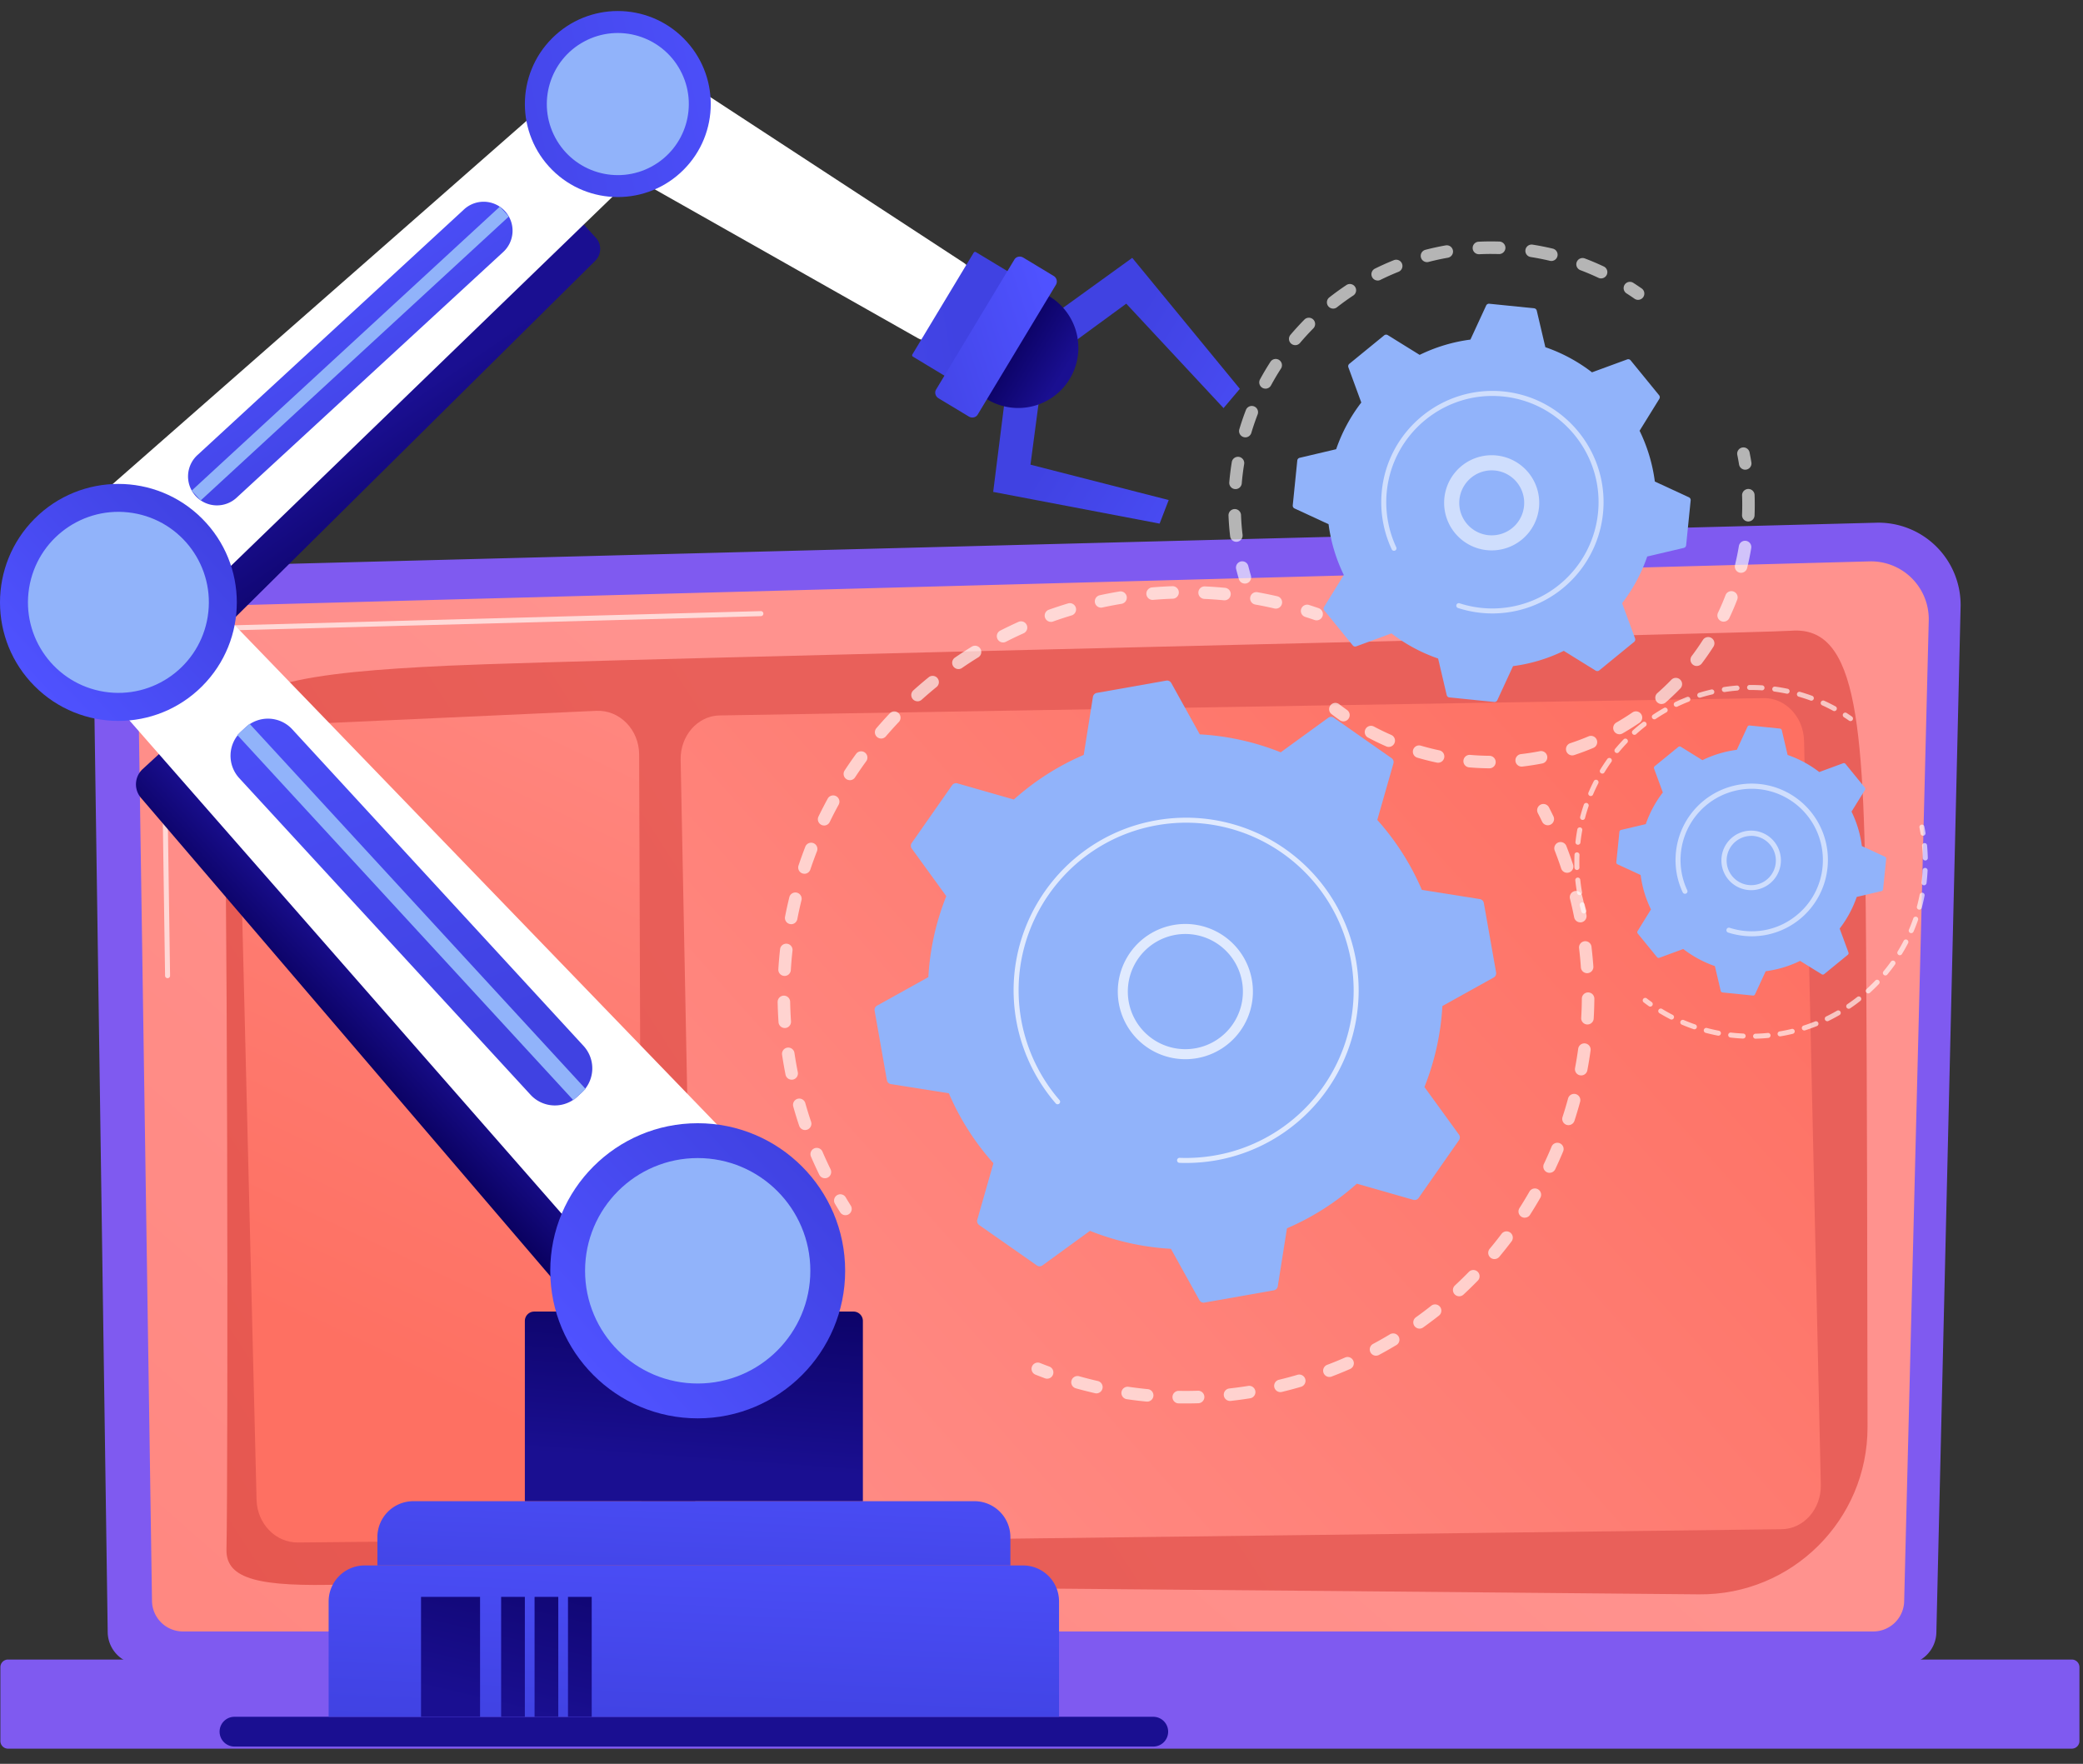 <svg width="548" height="464" fill="none" xmlns="http://www.w3.org/2000/svg"><rect width="100%" height="100%" fill="#333333" stroke="none"/><g clip-path="url(#clip0_582_6936)"><path d="M509.427 429.284a8.611 8.611 0 01-2.525 6.062 8.597 8.597 0 01-6.062 2.516H36.914a8.598 8.598 0 01-8.578-8.578l-3.86-266.801c0-4.717 5.552-13.928 15.732-13.236l453.406-11.74a21.608 21.608 0 0115.831 6.306 21.659 21.659 0 016.352 15.822l-6.37 269.649z" fill="#7F5AF0"/><path d="M500.957 421.056a8.14 8.14 0 01-8.117 8.123H48.103a8.14 8.14 0 01-5.733-2.387 8.151 8.151 0 01-2.384-5.736l-3.642-242.205c.43-14.575 13.197-19.814 20.937-19.505l434.55-11.666a15.19 15.19 0 0114.5 9.538 15.22 15.22 0 011.087 6.021l-6.461 257.817z" fill="url(#paint0_linear_582_6936)"/><path d="M44.086 257.326a.656.656 0 01-.658-.651l-1.104-75.236c.021-5.025 1.561-9.039 4.598-11.943 5.511-5.285 14.136-5.015 14.495-5.004l138.763-3.726h.018a.662.662 0 01.633.651.658.658 0 01-.616.667l-138.8 3.731c-.39-.014-8.47-.264-13.582 4.636-2.761 2.649-4.17 6.344-4.192 10.986l1.103 75.217a.654.654 0 01-.397.616.66.66 0 01-.251.054l-.01.002z" fill="#fff" opacity=".66"/><path d="M59.58 407.619c.465-20.017.291-197.288-.856-212.596-1.148-15.308 22.68-18.183 59.26-19.906 36.58-1.723 345.231-8.543 353.179-9.189 17.863-1.449 19.368 25.245 19.774 83.277.24 34.413.337 88.232.378 126.211.026 24.459-19.907 44.23-44.337 44.001-100.765-.941-339.519-3.099-356.69-2.588-21.808.649-30.893-1.271-30.708-9.21z" fill="url(#paint1_linear_582_6936)"/><path d="M545.06 436.567H2.108a2.003 2.003 0 00-2.003 2.004v19.435c0 1.107.897 2.004 2.003 2.004H545.06a2.004 2.004 0 002.003-2.004v-19.435a2.004 2.004 0 00-2.003-2.004z" fill="#7F5AF0"/><path d="M62.775 202.554l4.721 191.987c.154 6.287 5.01 11.293 10.9 11.236l79.784-.758c5.914-.056 10.664-5.193 10.643-11.507l-.676-195.03c-.021-6.541-5.142-11.762-11.263-11.484l-83.831 3.8c-5.861.264-10.432 5.485-10.278 11.756z" fill="url(#paint2_linear_582_6936)"/><path d="M179.067 199.896l3.825 194.461c.123 6.322 4.866 11.371 10.613 11.301l275.235-3.377c5.809-.072 10.428-5.34 10.284-11.719l-4.405-195.647c-.143-6.326-4.903-11.361-10.654-11.265l-274.654 4.557c-5.781.095-10.369 5.341-10.244 11.689z" fill="url(#paint3_linear_582_6936)"/><path d="M303.407 451.627H61.684a3.913 3.913 0 00-3.913 3.916 3.916 3.916 0 003.913 3.916h241.723a3.913 3.913 0 003.913-3.916 3.913 3.913 0 00-3.913-3.916z" fill="url(#paint4_linear_582_6936)"/><path d="M269.169 411.818H95.922a9.465 9.465 0 00-3.62.717 9.464 9.464 0 00-5.843 8.741v30.351h192.158v-30.351a9.462 9.462 0 00-9.448-9.458z" fill="url(#paint5_linear_582_6936)"/><path d="M256.353 394.91H108.741a9.454 9.454 0 00-6.688 2.772 9.466 9.466 0 00-2.77 6.693v7.447h166.533v-7.447a9.466 9.466 0 00-5.842-8.746 9.454 9.454 0 00-3.621-.719z" fill="url(#paint6_linear_582_6936)"/><path d="M140.551 345.027h83.988a2.474 2.474 0 012.471 2.472v47.411h-88.93v-47.411a2.47 2.47 0 012.471-2.472z" fill="url(#paint7_linear_582_6936)"/><path d="M126.296 420.085h-15.527v31.542h15.527v-31.542z" fill="url(#paint8_linear_582_6936)"/><path d="M138.08 420.085h-6.239v31.542h6.239v-31.542z" fill="url(#paint9_linear_582_6936)"/><path d="M146.874 420.085h-6.239v31.542h6.239v-31.542z" fill="url(#paint10_linear_582_6936)"/><path d="M155.668 420.085h-6.239v31.542h6.239v-31.542z" fill="url(#paint11_linear_582_6936)"/><path d="M37.526 202.323a5.454 5.454 0 00-.425 7.582l121.692 142.207a5.432 5.432 0 001.716 1.323 5.431 5.431 0 004.238.239 5.46 5.46 0 001.853-1.122l10.344-9.541L42.937 197.347l-5.41 4.976z" fill="url(#paint12_linear_582_6936)"/><path d="M54.19 156.635a10.99 10.99 0 00-15.38-.476l-10.915 10.056a11.005 11.005 0 00-.79 15.378l145.203 165.699 30.446-28.044a5.97 5.97 0 001.923-4.223 5.976 5.976 0 00-1.675-4.328L54.19 156.635z" fill="#fff"/><path d="M64.6 191.355l-1.142 1.053a8.705 8.705 0 00-.507 12.304l76.624 83.281a8.698 8.698 0 0012.296.508l1.141-1.053a8.71 8.71 0 00.508-12.304l-76.625-83.281a8.693 8.693 0 00-9.397-2.278 8.7 8.7 0 00-2.898 1.77z" fill="url(#paint13_linear_582_6936)"/><path d="M65.648 190.385l-3.217 2.964 88.415 96.086 3.218-2.965-88.416-96.085z" fill="#91B3FA"/><path d="M183.554 373.118c21.424 0 38.791-17.38 38.791-38.82 0-21.439-17.367-38.819-38.791-38.819-21.424 0-38.791 17.38-38.791 38.819 0 21.44 17.367 38.82 38.791 38.82z" fill="url(#paint14_linear_582_6936)"/><path d="M183.554 363.952c16.365 0 29.632-13.276 29.632-29.654 0-16.377-13.267-29.653-29.632-29.653-16.366 0-29.632 13.276-29.632 29.653 0 16.378 13.266 29.654 29.632 29.654z" fill="#91B3FA"/><path d="M35.86 165.885l7.662 8.328a4.366 4.366 0 003.102 1.411 4.377 4.377 0 003.173-1.245l106.785-105.76a4.38 4.38 0 00.16-6.095l-3.993-4.341-116.89 107.702z" fill="url(#paint15_linear_582_6936)"/><path d="M158.768 25.492l8.07 8.771a8.84 8.84 0 01-.391 12.36L39.295 169.618l-22.51-24.46a4.802 4.802 0 01.366-6.859L146.427 24.855a8.826 8.826 0 0112.341.637z" fill="#fff"/><path d="M121.94 55.218L52.07 119.6a7.61 7.61 0 00-2.587 5.321 7.625 7.625 0 002 5.569 7.61 7.61 0 0010.894.315l69.87-64.385a7.615 7.615 0 002.587-5.322 7.61 7.61 0 00-2.001-5.57 7.615 7.615 0 00-5.382-2.454 7.609 7.609 0 00-5.513 2.143h.002z" fill="url(#paint16_linear_582_6936)"/><path d="M50.423 129.069l2.378 2.585L133.87 56.95l-2.379-2.585-81.067 74.704z" fill="#91B3FA"/><path d="M53.177 180.517c12.166-12.174 12.166-31.911 0-44.085-12.165-12.174-31.888-12.174-44.053 0-12.165 12.174-12.165 31.911 0 44.085s31.888 12.174 44.053 0z" fill="url(#paint17_linear_582_6936)"/><path d="M54.65 162.204c2.068-12.987-6.777-25.192-19.755-27.26-12.978-2.069-25.174 6.782-27.241 19.769-2.067 12.988 6.777 25.193 19.755 27.261 12.978 2.069 25.174-6.782 27.242-19.77z" fill="#91B3FA"/><path d="M254.337 77.72l-4.86 7.995c-1.952 3.225-5.506 4.674-7.978 3.26L150.278 37.38l13.545-22.298c1.1-1.806 3.107-2.578 4.443-1.703l85.288 55.752c2.399 1.547 2.742 5.364.783 8.588z" fill="#fff"/><path d="M179.827 44.672c9.549-9.557 9.549-25.05 0-34.606-9.55-9.557-25.032-9.557-34.581 0-9.55 9.556-9.55 25.05 0 34.606 9.549 9.556 25.031 9.556 34.581 0z" fill="url(#paint18_linear_582_6936)"/><path d="M171.403 43.826c9.079-4.9 12.47-16.238 7.573-25.323-4.897-9.086-16.226-12.478-25.305-7.578-9.079 4.9-12.47 16.238-7.573 25.323 4.897 9.086 16.226 12.479 25.305 7.578z" fill="#91B3FA"/><path d="M265.621 71.677l-8.876-5.356a.427.427 0 00-.585.145l-16.133 26.772a.43.43 0 00.145.586l8.876 5.356a.426.426 0 00.585-.145l16.131-26.773a.428.428 0 00-.143-.585z" fill="url(#paint19_linear_582_6936)"/><path d="M277.444 82.592l20.43-14.76 28.309 34.455-4.291 5.072-25.595-27.476-15.81 11.582-3.043-8.873z" fill="url(#paint20_linear_582_6936)"/><path d="M264.437 104.385l-3.148 25.018 43.785 8.34 2.389-6.199-36.363-9.304 2.574-19.437-9.237 1.582z" fill="url(#paint21_linear_582_6936)"/><path d="M257.84 103.734a15.815 15.815 0 0023.491-3.904 15.843 15.843 0 00-6.98-22.783l-16.511 26.687z" fill="url(#paint22_linear_582_6936)"/><path d="M248.851 98.18l-2.584 4.296c-.467.782-.174 1.805.653 2.305l7.946 4.785c.827.5 1.875.277 2.342-.496l20.607-34.194a1.696 1.696 0 00-.656-2.305l-7.945-4.8c-.827-.499-1.875-.278-2.342.497l-2.367 3.93-15.654 25.982z" fill="url(#paint23_linear_582_6936)"/><path d="M222.427 319.674a1.645 1.645 0 01-1.395-.77 101.52 101.52 0 01-1.396-2.283 1.647 1.647 0 012.83-1.683c.442.743.893 1.48 1.353 2.21a1.652 1.652 0 01-.556 2.296 1.65 1.65 0 01-.836.23zm-5.402-9.723a1.64 1.64 0 01-1.48-.922 105.952 105.952 0 01-2.215-4.824 1.648 1.648 0 013.027-1.298c.67 1.562 1.392 3.124 2.147 4.673a1.656 1.656 0 01-.244 1.814 1.649 1.649 0 01-1.235.557zm-5.213-12.677c-.345 0-.681-.108-.961-.31a1.643 1.643 0 01-.6-.811 99.375 99.375 0 01-1.562-5.078 1.649 1.649 0 012.385-1.875c.38.209.662.56.785.976a99.305 99.305 0 001.522 4.914 1.654 1.654 0 01-.81 1.993c-.233.12-.49.182-.751.183l-.008.008zm-3.538-13.248a1.64 1.64 0 01-1.612-1.324 106.923 106.923 0 01-.912-5.228 1.654 1.654 0 01.304-1.224 1.644 1.644 0 012.951.735c.254 1.692.551 3.397.885 5.078a1.65 1.65 0 01-.911 1.812 1.641 1.641 0 01-.705.157v-.006zm-1.817-13.589a1.648 1.648 0 01-1.642-1.535 111.582 111.582 0 01-.232-5.303 1.645 1.645 0 011.614-1.678h.033a1.648 1.648 0 011.645 1.616c.034 1.708.11 3.439.225 5.14a1.658 1.658 0 01-.91 1.59 1.65 1.65 0 01-.62.168l-.113.002zm-.047-13.709h-.102a1.645 1.645 0 01-1.542-1.746c.108-1.758.264-3.545.459-5.297a1.647 1.647 0 013.273.366c-.195 1.699-.34 3.425-.447 5.134a1.642 1.642 0 01-.516 1.104 1.64 1.64 0 01-1.133.447l.008-.008zm1.739-13.609a1.65 1.65 0 01-1.616-1.32 1.637 1.637 0 01-.002-.643c.337-1.736.722-3.482 1.143-5.191a1.644 1.644 0 012.968-.423c.228.357.31.788.229 1.204-.41 1.654-.78 3.348-1.108 5.029a1.654 1.654 0 01-1.622 1.352l.008-.008zm3.487-13.265c-.177 0-.354-.029-.523-.084a1.641 1.641 0 01-1.12-1.448 1.644 1.644 0 01.082-.638 112.756 112.756 0 011.805-4.994 1.649 1.649 0 013.016-.041c.177.39.196.834.052 1.238-.62 1.59-1.208 3.219-1.756 4.842a1.65 1.65 0 01-1.563 1.133l.007-.008zm5.174-12.695a1.648 1.648 0 01-1.481-2.367 122.67 122.67 0 012.434-4.719 1.644 1.644 0 012.219-.624 1.651 1.651 0 01.669 2.208 104.297 104.297 0 00-2.36 4.572 1.643 1.643 0 01-1.489.936l.008-.006zm6.763-11.924a1.637 1.637 0 01-.84-.237 1.647 1.647 0 01-.526-2.315 110.045 110.045 0 013.017-4.363 1.643 1.643 0 012.3-.361 1.646 1.646 0 01.36 2.302 106.172 106.172 0 00-2.928 4.23 1.642 1.642 0 01-1.391.75l.008-.006zm8.238-10.954a1.648 1.648 0 01-1.247-2.721 110.275 110.275 0 013.55-3.937 1.642 1.642 0 012.289-.022 1.645 1.645 0 01.099 2.289 107.139 107.139 0 00-3.44 3.816 1.642 1.642 0 01-1.259.58l.008-.005zm9.576-9.797a1.641 1.641 0 01-1.539-1.057 1.653 1.653 0 01.439-1.816 98.687 98.687 0 014.028-3.445 1.645 1.645 0 012.486 2.061 1.63 1.63 0 01-.409.495 102.321 102.321 0 00-3.904 3.34 1.646 1.646 0 01-1.108.428l.007-.006zm10.76-8.476a1.652 1.652 0 01-1.573-1.159 1.646 1.646 0 01.638-1.847 107.367 107.367 0 014.438-2.889 1.646 1.646 0 111.727 2.805 98.499 98.499 0 00-4.293 2.801 1.636 1.636 0 01-.945.294l.008-.005zm11.763-7a1.645 1.645 0 01-1.619-1.264 1.65 1.65 0 01.869-1.861 109.003 109.003 0 014.784-2.291 1.65 1.65 0 011.259-.036 1.65 1.65 0 01.916.865 1.649 1.649 0 01-.829 2.177 97.94 97.94 0 00-4.635 2.222 1.65 1.65 0 01-.753.194l.008-.006zm12.58-5.416a1.647 1.647 0 01-.55-3.201 110.132 110.132 0 015.037-1.651 1.644 1.644 0 011.749.536c.136.167.239.36.301.567.062.207.083.424.062.64a1.656 1.656 0 01-.597 1.11c-.167.137-.36.239-.567.302a103.77 103.77 0 00-4.879 1.601 1.64 1.64 0 01-.564.102l.008-.006zm59.159-3.484a1.78 1.78 0 01-.371-.041 95.805 95.805 0 00-5.037-1.03 1.648 1.648 0 01.585-3.244c1.733.311 3.482.666 5.199 1.061a1.645 1.645 0 011.264 1.791 1.648 1.648 0 01-1.632 1.463h-.008zm-45.985-.26a1.647 1.647 0 01-1.329-2.611c.237-.329.586-.559.981-.647l.644-.139a109.52 109.52 0 014.565-.857 1.647 1.647 0 01.539 3.25c-1.477.246-2.967.525-4.428.832l-.623.133a1.654 1.654 0 01-.357.045l.008-.006zm32.462-1.934a1.423 1.423 0 01-.16 0c-1.694-.162-3.42-.285-5.127-.363a1.647 1.647 0 01.15-3.291c1.756.08 3.542.207 5.291.375a1.649 1.649 0 01.992 2.838c-.31.292-.72.453-1.146.449v-.008zm-18.912-.101a1.647 1.647 0 01-1.222-2.73 1.638 1.638 0 011.084-.559c1.756-.149 3.538-.256 5.294-.317a1.654 1.654 0 011.607.949 1.655 1.655 0 01.045 1.286 1.654 1.654 0 01-.893.927 1.654 1.654 0 01-.643.131c-1.702.059-3.429.162-5.131.307l-.141.006zm43.169 5.38c-.183 0-.364-.03-.537-.089a94.474 94.474 0 00-2.461-.815 1.647 1.647 0 01.996-3.142c.851.269 1.696.55 2.537.842a1.645 1.645 0 011.082 1.829 1.648 1.648 0 01-1.619 1.375h.002zm60.814 53.907a1.648 1.648 0 01-1.483-.929 86.528 86.528 0 00-1.16-2.321 1.648 1.648 0 012.928-1.509c.408.793.807 1.591 1.196 2.394a1.644 1.644 0 01-.087 1.592 1.642 1.642 0 01-1.394.773zm-95.3 152.098c-.606 0-1.212-.005-1.817-.016a1.646 1.646 0 01-1.62-1.674 1.631 1.631 0 011.675-1.621c1.68.03 3.38.018 5.06-.037a1.648 1.648 0 01.106 3.293c-1.128.037-2.274.055-3.404.055zm-10.125-.49a1.423 1.423 0 01-.16 0 104 104 0 01-5.184-.631 1.657 1.657 0 01-1.081-.647 1.651 1.651 0 01-.093-1.828 1.637 1.637 0 011.011-.752 1.65 1.65 0 01.641-.033c1.659.244 3.348.449 5.022.611a1.646 1.646 0 01-.156 3.287v-.007zm21.814-.164a1.652 1.652 0 01-1.631-1.558 1.652 1.652 0 011.449-1.728c1.667-.185 3.355-.416 5.016-.681a1.647 1.647 0 011.561 2.581 1.65 1.65 0 01-1.04.673c-1.714.275-3.453.511-5.172.703-.072.01-.133.01-.183.01zm-35.13-1.996a1.76 1.76 0 01-.369-.041c-1.688-.391-3.39-.821-5.059-1.29a1.646 1.646 0 01.89-3.171c1.616.453 3.267.873 4.903 1.248a1.65 1.65 0 01-.365 3.254zm48.401-.332c-.403 0-.792-.148-1.093-.416a1.644 1.644 0 01-.261-2.172c.229-.331.572-.567.964-.662a99.4 99.4 0 004.879-1.305 1.647 1.647 0 01.925 3.162c-1.663.486-3.357.939-5.043 1.346a1.721 1.721 0 01-.371.047zm12.881-3.987a1.646 1.646 0 01-1.432-2.455c.188-.335.487-.594.846-.732a94.674 94.674 0 004.684-1.914 1.65 1.65 0 011.824.304 1.656 1.656 0 01.393 1.808 1.657 1.657 0 01-.895.907 98.32 98.32 0 01-4.833 1.975 1.654 1.654 0 01-.587.107zm12.268-5.593a1.643 1.643 0 01-1.596-1.246 1.645 1.645 0 01.815-1.854c1.48-.793 2.959-1.633 4.399-2.498a1.655 1.655 0 011.267-.222 1.632 1.632 0 011.041.756 1.656 1.656 0 01-.113 1.863c-.136.175-.305.32-.499.427a109.795 109.795 0 01-4.539 2.578 1.63 1.63 0 01-.777.19l.002.006zm11.45-7.119a1.654 1.654 0 01-1.567-1.145 1.65 1.65 0 01.609-1.843 96.435 96.435 0 004.036-3.038 1.644 1.644 0 012.304.279 1.646 1.646 0 01-.26 2.307 106.156 106.156 0 01-4.167 3.125 1.638 1.638 0 01-.956.315h.001zm10.436-8.512a1.646 1.646 0 01-1.12-2.853 105.805 105.805 0 003.622-3.531 1.649 1.649 0 012.731.481 1.645 1.645 0 01-.005 1.284 1.663 1.663 0 01-.372.539 108.698 108.698 0 01-3.736 3.641c-.304.283-.704.44-1.12.439zm9.276-9.785a1.641 1.641 0 01-1.489-.95 1.653 1.653 0 01.227-1.753 103.141 103.141 0 003.146-3.963 1.644 1.644 0 012.285-.292 1.647 1.647 0 01.342 2.281 122.748 122.748 0 01-3.246 4.088 1.659 1.659 0 01-1.265.58v.009zm7.965-10.882a1.644 1.644 0 01-1.445-.858 1.654 1.654 0 01.059-1.681 102.064 102.064 0 002.621-4.33 1.65 1.65 0 011.638-.816 1.652 1.652 0 011.379 1.202 1.651 1.651 0 01-.159 1.251 110.21 110.21 0 01-2.703 4.468 1.645 1.645 0 01-1.39.754v.01zm6.526-11.807a1.645 1.645 0 01-1.487-2.343 105.084 105.084 0 002.055-4.631 1.649 1.649 0 013.041 1.264 108.234 108.234 0 01-2.12 4.775 1.64 1.64 0 01-1.489.926v.009zm4.983-12.54a1.661 1.661 0 01-1.07-.396 1.653 1.653 0 01-.495-1.762 104.812 104.812 0 001.45-4.856 1.643 1.643 0 012.017-1.161 1.648 1.648 0 011.16 2.019 103.582 103.582 0 01-1.495 5.011 1.643 1.643 0 01-1.567 1.135v.01zm3.345-13.086a1.64 1.64 0 01-1.62-1.953c.314-1.656.586-3.34.818-5.004a1.647 1.647 0 113.261.452 105.887 105.887 0 01-.843 5.163 1.647 1.647 0 01-1.616 1.34v.002zm1.645-13.402h-.097a1.644 1.644 0 01-1.548-1.74c.098-1.676.154-3.377.168-5.058a1.647 1.647 0 011.647-1.633h.014a1.64 1.64 0 011.16.492 1.66 1.66 0 01.471 1.17c-.013 1.734-.072 3.49-.173 5.218a1.642 1.642 0 01-1.642 1.549v.002zm-.089-13.492a1.64 1.64 0 01-1.64-1.531 105.823 105.823 0 00-.478-5.041 1.635 1.635 0 01.341-1.214 1.649 1.649 0 011.739-.567 1.65 1.65 0 011.189 1.391c.195 1.718.371 3.468.494 5.199.029.435-.115.865-.401 1.195a1.656 1.656 0 01-1.127.563 1.523 1.523 0 01-.117.003v.002zm-1.8-13.372a1.648 1.648 0 01-1.612-1.326 100.754 100.754 0 00-1.108-4.934 1.644 1.644 0 011.209-1.953 1.645 1.645 0 011.985 1.154 110.108 110.108 0 011.144 5.098 1.644 1.644 0 01-1.618 1.969v-.008zm-3.46-13.041a1.645 1.645 0 01-1.562-1.125 103.892 103.892 0 00-1.721-4.762 1.647 1.647 0 013.068-1.195 107.136 107.136 0 011.776 4.91 1.65 1.65 0 01-1.561 2.17v.002zM275.487 362.684c-.195 0-.387-.034-.57-.101-.838-.311-1.67-.63-2.496-.957a1.645 1.645 0 01-.923-2.139 1.649 1.649 0 012.137-.924c.803.319 1.61.629 2.422.928.361.135.664.392.856.727a1.653 1.653 0 01-.372 2.08 1.64 1.64 0 01-1.054.386z" opacity=".64" fill="#fff"/><path d="M272.78 332.894a1.264 1.264 0 001.475-.014l12.503-9.087a67.274 67.274 0 0021.29 4.724l7.497 13.51a1.268 1.268 0 001.331.634l18.252-3.226a1.27 1.27 0 001.032-1.051l2.418-15.263a67.311 67.311 0 0018.385-11.738l14.858 4.25a1.268 1.268 0 001.389-.492l10.625-15.199a1.269 1.269 0 00-.011-1.475l-9.081-12.511a67.42 67.42 0 004.721-21.306l13.499-7.502a1.268 1.268 0 00.635-1.332l-3.225-18.265a1.264 1.264 0 00-1.052-1.035l-15.252-2.418a67.305 67.305 0 00-11.729-18.4l4.248-14.867a1.264 1.264 0 00-.493-1.39l-15.186-10.635a1.264 1.264 0 00-1.474.014l-12.502 9.087a67.273 67.273 0 00-21.291-4.724l-7.498-13.502a1.271 1.271 0 00-1.329-.634l-18.254 3.226a1.268 1.268 0 00-1.032 1.053l-2.419 15.261a67.274 67.274 0 00-18.384 11.74l-14.856-4.252a1.272 1.272 0 00-1.39.492l-10.621 15.191a1.27 1.27 0 00.014 1.475l9.079 12.511a67.39 67.39 0 00-4.719 21.306l-13.502 7.502a1.268 1.268 0 00-.632 1.332l3.224 18.265a1.266 1.266 0 001.05 1.035l15.252 2.42a67.384 67.384 0 0011.73 18.398l-4.247 14.867a1.271 1.271 0 00.492 1.391l15.18 10.634z" fill="#91B3FA"/><path opacity=".72" d="M311.876 278.638a17.768 17.768 0 01-11.898-4.546 17.796 17.796 0 01-2.536-23.662 17.767 17.767 0 0131.291 4.874 17.803 17.803 0 01-.627 12.73 17.784 17.784 0 01-16.23 10.604zm-.049-32.939a15.149 15.149 0 00-11.763 5.639 15.17 15.17 0 00-3.017 12.698 15.156 15.156 0 007.966 10.335 15.14 15.14 0 0013.04.302l.538 1.201-.538-1.201a15.155 15.155 0 00-6.226-28.974z" fill="#fff"/><path opacity=".72" d="M311.983 305.932h-.373c-.437 0-.874-.014-1.311-.029a.658.658 0 11.047-1.317 44.278 44.278 0 009.367-.65 43.918 43.918 0 003.002-.637h.035a44.1 44.1 0 0024.002-15.61 44.162 44.162 0 009.372-27.068 44.734 44.734 0 00-.683-7.774 44.122 44.122 0 00-6.237-16.034 44.078 44.078 0 00-27.633-19.349 44.036 44.036 0 00-17.19-.37c-21.345 3.774-36.404 22.422-36.404 43.404a44.206 44.206 0 0010.761 28.905.648.648 0 01.162.432.66.66 0 01-.82.639.663.663 0 01-.335-.208 45.548 45.548 0 01-11.086-29.768c0-21.607 15.51-40.82 37.494-44.7a45.368 45.368 0 0146.161 20.309 45.438 45.438 0 016.423 16.514c.469 2.643.704 5.323.704 8.007a45.46 45.46 0 01-10.657 29.121 45.4 45.4 0 01-26.842 15.497c-2.628.46-5.291.69-7.959.686z" fill="#fff"/><path d="M416.68 240.307a.658.658 0 01-.631-.475 44.553 44.553 0 01-.441-1.611.672.672 0 01.064-.508.66.66 0 01.668-.322.653.653 0 01.436.268.666.666 0 01.107.238c.13.52.273 1.041.429 1.562a.66.66 0 01-.632.848zm-1.128-4.838a.658.658 0 01-.648-.543 47.083 47.083 0 01-.47-3.338.654.654 0 01.586-.723.654.654 0 01.723.587 46.34 46.34 0 00.457 3.244.674.674 0 01-.005.257.67.67 0 01-.528.506.559.559 0 01-.115.01zm-.687-6.605a.664.664 0 01-.658-.639 49.94 49.94 0 01.018-3.371.636.636 0 01.685-.631.66.66 0 01.591.431c.03.082.043.168.039.255a46.556 46.556 0 00-.037 1.865c0 .473 0 .941.022 1.41a.66.66 0 01-.639.68h-.021zm.271-6.641h-.074a.665.665 0 01-.444-.242.662.662 0 01-.142-.486c.125-1.117.293-2.238.496-3.334a.661.661 0 011.18-.237c.099.138.141.31.116.479a46.306 46.306 0 00-.482 3.238.656.656 0 01-.65.586v-.004zm1.214-6.527a.663.663 0 01-.638-.826c.283-1.078.609-2.164.976-3.227a.658.658 0 011.197-.061.66.66 0 01.05.487 44.334 44.334 0 00-.945 3.135.659.659 0 01-.64.496v-.004zm2.147-6.283a.655.655 0 01-.61-.413.664.664 0 01.005-.505 46.65 46.65 0 011.43-3.053.664.664 0 01.867-.246.657.657 0 01.304.848 43.603 43.603 0 00-1.393 2.969.658.658 0 01-.605.404l.002-.004zm3.039-5.91a.66.66 0 01-.659-.671.648.648 0 01.097-.331 47.437 47.437 0 011.859-2.812.66.66 0 111.072.767 44.249 44.249 0 00-1.807 2.735.665.665 0 01-.24.234.669.669 0 01-.324.084l.002-.006zm3.862-5.404a.66.66 0 01-.507-1.08 45.923 45.923 0 012.244-2.514.656.656 0 01.931-.019.656.656 0 01.019.931 44.217 44.217 0 00-2.18 2.444.659.659 0 01-.509.242l.002-.004zm4.598-4.791a.654.654 0 01-.641-.813.658.658 0 01.2-.335 46.107 46.107 0 012.582-2.164.653.653 0 01.923.115.662.662 0 01-.115.924 42.862 42.862 0 00-2.508 2.103.65.65 0 01-.443.174l.002-.004zm5.236-4.078a.655.655 0 01-.633-.467.659.659 0 01.266-.74 47.186 47.186 0 012.864-1.771.645.645 0 01.511-.081.667.667 0 01.495.565.65.65 0 01-.024.263.655.655 0 01-.331.399 45.15 45.15 0 00-2.783 1.721.675.675 0 01-.367.115l.002-.004zm47.348-2.166a.649.649 0 01-.314-.08 45.077 45.077 0 00-2.928-1.459.661.661 0 01.545-1.201c1.018.461 2.033.976 3.015 1.502a.656.656 0 01.321.74.66.66 0 01-.635.498h-.004zm-41.582-1.117a.658.658 0 01-.283-1.254 47.049 47.049 0 013.087-1.338.658.658 0 01.48 1.229c-1.011.39-2.02.832-3.001 1.298a.644.644 0 01-.285.069l.002-.004zm35.535-1.625a.603.603 0 01-.226-.041 43.278 43.278 0 00-3.123-1.016.663.663 0 01-.42-.806.66.66 0 01.783-.461 46.57 46.57 0 013.203 1.047.658.658 0 01-.226 1.277h.009zm-29.358-.781a.662.662 0 01-.555-1.009.654.654 0 01.359-.28 46.83 46.83 0 013.252-.877.658.658 0 01.762.5.66.66 0 01-.465.785c-1.06.244-2.124.531-3.16.851a.681.681 0 01-.195.028l.002.002zm22.98-1.047a.698.698 0 01-.136-.014 45.556 45.556 0 00-3.226-.555.657.657 0 01-.291-1.162.655.655 0 01.466-.144c1.111.15 2.227.342 3.318.572a.658.658 0 01-.134 1.303h.003zm-16.513-.447a.662.662 0 01-.513-1.067.651.651 0 01.414-.242 44.472 44.472 0 013.343-.391.67.67 0 01.5.142.667.667 0 01.242.459.652.652 0 01-.377.652.656.656 0 01-.258.062 41.49 41.49 0 00-3.249.39l-.102-.005zm9.934-.444h-.041c-.96-.06-1.934-.092-2.892-.092h-.39a.66.66 0 010-1.318h.39c.99 0 1.989.031 2.976.094a.66.66 0 01-.041 1.316h-.002zm23.254 8.092a.666.666 0 01-.376-.117 41.718 41.718 0 00-1.349-.905.657.657 0 01.219-1.198.659.659 0 01.495.091c.467.301.929.611 1.386.928a.656.656 0 01.252.737.664.664 0 01-.627.464zm19.086 30.157a.659.659 0 01-.65-.551 46.218 46.218 0 00-.293-1.595.654.654 0 01.096-.495.676.676 0 01.417-.283.673.673 0 01.495.096.67.67 0 01.282.418c.111.545.211 1.094.303 1.645a.662.662 0 01-.541.757.667.667 0 01-.109.008zm-44.075 53.397a.659.659 0 01-.457-1.108.66.66 0 01.442-.21 43.841 43.841 0 003.214-.195.645.645 0 01.504.132.658.658 0 01.091.954.659.659 0 01-.47.226 46.29 46.29 0 01-3.308.195l-.016.006zm-3.267-.037h-.031a48.65 48.65 0 01-3.304-.271.667.667 0 01-.44-.247.663.663 0 01-.058-.729.67.67 0 01.396-.313.67.67 0 01.256-.02c.716.084 1.448.152 2.176.195.346.024.691.043 1.036.061a.656.656 0 01.643.674.66.66 0 01-.674.642v.008zm9.758-.586a.657.657 0 01-.109-1.308 41.976 41.976 0 003.154-.651.66.66 0 01.312 1.281c-1.067.26-2.158.485-3.247.668a.591.591 0 01-.102.012l-.008-.002zm-16.253-.178a.745.745 0 01-.125-.011 46.56 46.56 0 01-3.232-.735.642.642 0 01-.23-.113.642.642 0 01-.17-.193.65.65 0 01.046-.73.65.65 0 01.692-.237c1.028.271 2.086.512 3.14.713a.66.66 0 01.327 1.138.654.654 0 01-.448.168zm22.594-1.367a.657.657 0 01-.55-1.005.658.658 0 01.355-.282 44.259 44.259 0 003.027-1.092.664.664 0 01.716.151.66.66 0 01-.226 1.072 49.751 49.751 0 01-3.122 1.125.664.664 0 01-.192.035l-.008-.004zm-28.91-.306a.65.65 0 01-.214-.037 45.497 45.497 0 01-3.096-1.19.652.652 0 01-.352-.36.66.66 0 01.618-.904.662.662 0 01.252.053c.975.418 1.994.807 3.005 1.154a.661.661 0 01-.213 1.284zm34.966-2.127a.656.656 0 01-.645-.51.657.657 0 01.357-.742 44.59 44.59 0 002.839-1.514.661.661 0 01.983.484.65.65 0 01-.13.487.668.668 0 01-.193.17 48.429 48.429 0 01-2.928 1.562.635.635 0 01-.275.065l-.008-.002zm-40.984-.434a.633.633 0 01-.299-.074 47.195 47.195 0 01-2.894-1.619.66.66 0 01.685-1.127c.913.557 1.86 1.086 2.81 1.574a.659.659 0 01.104 1.105.659.659 0 01-.406.141zm46.625-2.84a.655.655 0 01-.632-.465.663.663 0 01.263-.74 46.433 46.433 0 002.6-1.9.656.656 0 011.06.596.657.657 0 01-.247.439 41.494 41.494 0 01-2.675 1.953.661.661 0 01-.354.119l-.015-.002zm5.133-4.041a.654.654 0 01-.616-.42.658.658 0 01.173-.726 53.04 53.04 0 002.305-2.25.658.658 0 11.952.91 49.255 49.255 0 01-2.371 2.315.66.66 0 01-.428.173l-.015-.002zm4.508-4.726a.654.654 0 01-.594-.379.654.654 0 01.088-.699 45.154 45.154 0 001.964-2.557.658.658 0 111.071.766 45.894 45.894 0 01-2.02 2.631.666.666 0 01-.493.24l-.016-.002zm3.798-5.32a.657.657 0 01-.64-.506.659.659 0 01.078-.498 44.167 44.167 0 001.581-2.809.657.657 0 01.875-.258.66.66 0 01.296.864 44.81 44.81 0 01-1.628 2.89.656.656 0 01-.55.319l-.012-.002zm3.002-5.811a.648.648 0 01-.612-.413.664.664 0 01.007-.504c.419-.977.811-1.995 1.161-3.006a.663.663 0 01.338-.355.664.664 0 01.49-.023.665.665 0 01.417.809 47.271 47.271 0 01-1.196 3.094.66.66 0 01-.59.4l-.015-.002zm2.137-6.173a.666.666 0 01-.522-.259.666.666 0 01-.115-.571c.276-1.031.52-2.088.721-3.141a.66.66 0 011.294.25 46.853 46.853 0 01-.744 3.233.659.659 0 01-.619.49l-.015-.002zm1.235-6.416h-.08a.661.661 0 01-.576-.732 44.123 44.123 0 00.274-3.213.658.658 0 111.315.066c-.018.313-.035.623-.057.934a46.032 46.032 0 01-.222 2.371.663.663 0 01-.638.576l-.016-.002zm.32-6.527a.665.665 0 01-.658-.647 45.597 45.597 0 00-.183-3.216.664.664 0 01.596-.711.66.66 0 01.717.588c.1 1.099.164 2.212.196 3.32a.661.661 0 01-.644.674l-.024-.008zm-72.352 38.442a.65.65 0 01-.38-.123 43.08 43.08 0 01-1.343-.992.654.654 0 01-.236-.692.666.666 0 01.307-.4.652.652 0 01.729.047c.429.328.865.65 1.306.963a.665.665 0 01.243.742.657.657 0 01-.634.455h.008z" opacity=".64" fill="#fff"/><path d="M435.933 251.793a.55.55 0 00.615.17l6.286-2.315a29.127 29.127 0 008.32 4.492l1.534 6.52a.553.553 0 00.48.422l7.99.81a.556.556 0 00.556-.316l2.807-6.08a29.152 29.152 0 009.052-2.723l5.693 3.527a.555.555 0 00.638-.043l6.222-5.078a.545.545 0 00.17-.615l-2.311-6.291a29.249 29.249 0 004.489-8.326l6.512-1.535a.545.545 0 00.422-.48l.81-7.996a.556.556 0 00-.316-.557l-6.076-2.808a29.187 29.187 0 00-2.72-9.059l3.524-5.697a.556.556 0 00.082-.326.559.559 0 00-.123-.312l-5.074-6.227a.555.555 0 00-.617-.17l-6.284 2.315a29.124 29.124 0 00-8.322-4.492l-1.532-6.518a.548.548 0 00-.48-.422l-7.992-.81a.544.544 0 00-.554.316l-2.809 6.08a29.148 29.148 0 00-9.05 2.723l-5.695-3.527a.544.544 0 00-.636.041l-6.224 5.078a.552.552 0 00-.168.617l2.311 6.289a29.197 29.197 0 00-4.489 8.328l-6.514 1.533a.55.55 0 00-.422.48l-.81 8.008a.552.552 0 00.316.554l6.076 2.811a29.189 29.189 0 002.72 9.056l-3.524 5.699a.553.553 0 00.043.639l5.074 6.215z" fill="#91B3FA"/><path opacity=".56" d="M460.702 234.172a7.827 7.827 0 01-7.828-7.54 7.836 7.836 0 017.241-8.106 7.823 7.823 0 015.58 1.783 7.837 7.837 0 01-3.842 13.777 7.782 7.782 0 01-1.151.086zm.019-14.279a6.49 6.49 0 00-4.899 2.245 6.482 6.482 0 001.033 9.435 6.469 6.469 0 004.807 1.21 6.475 6.475 0 005.464-7.353 6.488 6.488 0 00-6.405-5.545v.008z" fill="#fff"/><path opacity=".56" d="M460.877 246.305a20.49 20.49 0 01-5.857-.864l-.06-.019-.314-.098a.655.655 0 01-.424-.83.661.661 0 01.83-.424 18.772 18.772 0 004.664.881 18.58 18.58 0 009.419-1.896 18.938 18.938 0 003.362-2.149l.184-.148a18.614 18.614 0 006.79-12.629 18.743 18.743 0 00-5.077-14.818 18.722 18.722 0 00-12.624-5.783 18.722 18.722 0 00-13.133 4.506 18.75 18.75 0 00-6.422 12.318 18.68 18.68 0 001.671 9.84.653.653 0 01-.083.69.664.664 0 01-.803.179.655.655 0 01-.306-.309 19.997 19.997 0 01-1.892-8.498c0-.679.034-1.358.102-2.035a20.06 20.06 0 016.862-13.217 20.029 20.029 0 0127.605 1.373 20.063 20.063 0 015.413 15.893 20.062 20.062 0 01-6.489 12.847 20.037 20.037 0 01-13.418 5.19z" fill="#fff"/><path d="M327.51 153.52a1.646 1.646 0 01-1.582-1.182 67.667 67.667 0 01-.711-2.603 1.659 1.659 0 01.605-1.745 1.638 1.638 0 011.233-.31 1.64 1.64 0 011.357 1.252c.207.824.435 1.66.675 2.481a1.647 1.647 0 01-1.118 2.043 1.616 1.616 0 01-.459.064zm-2.248-10.992a1.644 1.644 0 01-1.633-1.453 68.262 68.262 0 01-.428-5.4 1.643 1.643 0 01.943-1.604 1.643 1.643 0 011.835.297 1.644 1.644 0 01.513 1.176c.066 1.711.195 3.441.406 5.142a1.65 1.65 0 01-.83 1.632 1.627 1.627 0 01-.806.21zm-.219-13.867h-.142a1.648 1.648 0 01-1.118-.58 1.639 1.639 0 01-.381-1.201 69.99 69.99 0 01.67-5.375 1.648 1.648 0 011.885-1.315 1.649 1.649 0 011.364 1.85 66.42 66.42 0 00-.638 5.121 1.65 1.65 0 01-1.64 1.506v-.006zm2.579-13.615a1.64 1.64 0 01-.737-.177 1.64 1.64 0 01-.882-1.184 1.647 1.647 0 01.042-.758c.513-1.72 1.1-3.445 1.756-5.127a1.649 1.649 0 013.016-.051c.179.39.199.834.056 1.239a69.503 69.503 0 00-1.669 4.883 1.646 1.646 0 01-1.582 1.181v-.006zm5.31-12.806a1.639 1.639 0 01-1.412-.805 1.649 1.649 0 01-.034-1.627 70.642 70.642 0 012.765-4.66 1.65 1.65 0 012.257-.454 1.65 1.65 0 01.507 2.247 66.195 66.195 0 00-2.635 4.438 1.657 1.657 0 01-1.448.867v-.006zm7.822-11.445a1.648 1.648 0 01-1.257-2.713 75.968 75.968 0 013.656-3.996 1.635 1.635 0 011.166-.502 1.645 1.645 0 011.665 1.648 1.648 1.648 0 01-.489 1.173 67.795 67.795 0 00-3.482 3.806 1.643 1.643 0 01-1.253.59l-.006-.006zm9.981-9.615a1.642 1.642 0 01-1.558-1.108 1.648 1.648 0 01.541-1.835 70.524 70.524 0 014.388-3.172 1.64 1.64 0 011.906-.09 1.648 1.648 0 01-.083 2.824 67.443 67.443 0 00-4.181 3.022 1.632 1.632 0 01-1.013.365v-.006zm11.71-7.385a1.648 1.648 0 01-.732-3.124 69.209 69.209 0 014.94-2.211 1.646 1.646 0 012.306 1.542 1.642 1.642 0 01-1.08 1.517 65.687 65.687 0 00-4.706 2.105 1.627 1.627 0 01-.722.177l-.006-.005zm58.767-.556c-.243 0-.482-.054-.701-.158a65.56 65.56 0 00-4.748-2.014 1.647 1.647 0 111.171-3.082 69.129 69.129 0 014.986 2.115 1.648 1.648 0 01-.703 3.139h-.005zm-45.788-4.285a1.646 1.646 0 01-.412-3.242 69.032 69.032 0 015.289-1.153 1.647 1.647 0 011.181 3.019 1.645 1.645 0 01-.607.227 65.109 65.109 0 00-5.038 1.096 1.677 1.677 0 01-.413.059v-.006zm32.715-.3a1.615 1.615 0 01-.39-.046 69.5 69.5 0 00-5.061-.998 1.642 1.642 0 01-1.344-1.24 1.648 1.648 0 011.854-2.014 69.13 69.13 0 015.312 1.047 1.647 1.647 0 01-.378 3.25h.007zm-19.022-1.776a1.646 1.646 0 01-.077-3.293 62.183 62.183 0 013.291-.076c.704 0 1.412.01 2.123.031a1.65 1.65 0 011.595 1.697 1.667 1.667 0 01-1.696 1.598c-.683-.022-1.366-.02-2.042-.031a64.08 64.08 0 00-3.122.074h-.072zm41.835 12.002a1.64 1.64 0 01-.938-.295 67.016 67.016 0 00-2.135-1.426 1.648 1.648 0 011.772-2.778c.755.485 1.51.989 2.244 1.498a1.65 1.65 0 01-.943 3zm28.18 44.68a1.648 1.648 0 01-1.621-1.385 62.95 62.95 0 00-.463-2.527 1.652 1.652 0 011.291-1.918 1.648 1.648 0 011.937 1.262c.18.884.342 1.779.484 2.656a1.638 1.638 0 01-.291 1.229 1.658 1.658 0 01-1.337.683zm-67.238 78.56h-.016a69.472 69.472 0 01-5.32-.248 1.627 1.627 0 01-.635-.164 1.626 1.626 0 01-.521-.399 1.635 1.635 0 01-.4-1.223 1.66 1.66 0 01.184-.63 1.662 1.662 0 011.651-.867 66.196 66.196 0 005.07.236 1.65 1.65 0 011.585 1.654 1.65 1.65 0 01-1.598 1.641zm8.431-.453a1.645 1.645 0 01-1.643-1.55 1.648 1.648 0 011.448-1.735 66.444 66.444 0 005.01-.781 1.646 1.646 0 011.898 1.307 1.649 1.649 0 01-1.264 1.927c-1.733.34-3.513.617-5.269.822a1.512 1.512 0 01-.19.01h.01zm-21.984-1.019a1.798 1.798 0 01-.343-.035 69.82 69.82 0 01-5.166-1.305 1.65 1.65 0 01-.301-3.002 1.65 1.65 0 011.228-.16c1.614.474 3.269.892 4.92 1.242a1.646 1.646 0 011.291 1.781 1.648 1.648 0 01-1.629 1.479zm35.29-1.93a1.646 1.646 0 01-.515-3.211 66.38 66.38 0 004.747-1.779 1.637 1.637 0 011.285-.037c.206.08.393.201.551.356a1.636 1.636 0 01.497 1.186 1.652 1.652 0 01-1.061 1.534 70.467 70.467 0 01-4.986 1.867c-.17.057-.348.085-.527.084h.009zm-48.28-2.23a1.66 1.66 0 01-.658-.139 68.935 68.935 0 01-4.797-2.32 1.652 1.652 0 01-.663-2.221 1.647 1.647 0 012.211-.689 65.067 65.067 0 004.567 2.211 1.644 1.644 0 01.951 1.847 1.649 1.649 0 01-1.611 1.311zm60.697-3.33a1.649 1.649 0 01-.822-3.076 70.007 70.007 0 004.294-2.7 1.649 1.649 0 011.856 2.723 69.643 69.643 0 01-4.512 2.832c-.248.144-.53.22-.816.221zm11.072-7.953a1.649 1.649 0 01-1.089-2.883 66.347 66.347 0 003.675-3.502 1.644 1.644 0 012.327-.032 1.648 1.648 0 01.032 2.329 73.09 73.09 0 01-3.856 3.678 1.641 1.641 0 01-1.083.402l-.006.008zm9.264-10.004a1.648 1.648 0 01-1.64-1.8c.029-.305.142-.596.327-.84a66.443 66.443 0 002.902-4.168 1.652 1.652 0 011.037-.76 1.643 1.643 0 011.992 1.279 1.644 1.644 0 01-.258 1.26 69.896 69.896 0 01-3.044 4.375 1.648 1.648 0 01-1.31.642l-.006.012zm7.077-11.662a1.651 1.651 0 01-1.392-.769 1.648 1.648 0 01-.093-1.588 64.72 64.72 0 002-4.668 1.649 1.649 0 013.013-.055c.18.389.202.832.061 1.237a68.35 68.35 0 01-2.102 4.902 1.646 1.646 0 01-1.481.933l-.006.008zm4.58-12.849a1.634 1.634 0 01-1.405-.795 1.653 1.653 0 01-.191-1.246c.39-1.635.744-3.306 1.019-4.972a1.657 1.657 0 011.248-1.372 1.653 1.653 0 011.993 1.256c.046.215.049.437.008.653a69.231 69.231 0 01-1.071 5.22 1.651 1.651 0 01-1.587 1.248l-.014.008zm1.905-13.505h-.068a1.652 1.652 0 01-1.579-1.713 66.417 66.417 0 00.014-5.08 1.653 1.653 0 01.419-1.217c.148-.164.327-.297.528-.39a1.639 1.639 0 011.285-.046 1.652 1.652 0 011.058 1.536c.03.816.043 1.654.043 2.488 0 .939-.017 1.894-.056 2.841a1.644 1.644 0 01-1.638 1.573l-.006.008zm-106.514 52.58c-.339 0-.671-.106-.948-.303a67.332 67.332 0 01-2.172-1.599 1.645 1.645 0 01-.306-2.31 1.644 1.644 0 012.308-.305 59.217 59.217 0 002.069 1.523 1.65 1.65 0 01.021 2.676 1.641 1.641 0 01-.972.318z" opacity=".64" fill="#fff"/><path d="M355.891 169.785a.814.814 0 00.91.248l9.268-3.41a43.032 43.032 0 0012.272 6.613l2.26 9.613a.812.812 0 00.709.623l11.784 1.194a.82.82 0 00.485-.102.822.822 0 00.335-.365l4.141-8.965a43.03 43.03 0 0013.348-4.015l8.392 5.201a.816.816 0 00.94-.061l9.173-7.496a.81.81 0 00.25-.908l-3.41-9.277a43.018 43.018 0 006.609-12.279l9.616-2.264a.808.808 0 00.62-.707l1.191-11.792a.808.808 0 00-.467-.819l-8.958-4.144a43.046 43.046 0 00-4.014-13.357l5.199-8.398a.82.82 0 00-.063-.942l-7.488-9.18a.81.81 0 00-.91-.247l-9.256 3.398a42.976 42.976 0 00-12.272-6.613l-2.26-9.615a.813.813 0 00-.709-.621L391.8 79.903a.81.81 0 00-.818.466l-4.141 8.967a43.003 43.003 0 00-13.355 4.02l-8.392-5.201a.813.813 0 00-.941.06l-9.173 7.496a.816.816 0 00-.248.908l3.398 9.271a43.121 43.121 0 00-6.61 12.281l-9.606 2.262a.81.81 0 00-.621.709l-1.194 11.794a.809.809 0 00.466.819l8.958 4.144a43.013 43.013 0 004.015 13.357l-5.2 8.399a.814.814 0 00.063.939l7.49 9.191z" fill="#91B3FA"/><path opacity=".56" d="M392.417 144.79a12.505 12.505 0 01-8.676-3.517 12.525 12.525 0 01-.619-17.362 12.509 12.509 0 018.403-4.127 12.509 12.509 0 018.912 2.864 12.526 12.526 0 011.903 17.269 12.507 12.507 0 01-9.923 4.873zm.045-21.056a8.547 8.547 0 00-6.472 2.961 8.578 8.578 0 00-1.997 6.835 8.554 8.554 0 006.063 6.957 8.541 8.541 0 0010.157-11.751 8.532 8.532 0 00-7.751-5.002z" fill="#fff"/><path opacity=".56" d="M392.674 161.377a29.413 29.413 0 01-9.094-1.431.655.655 0 01-.424-.821.66.66 0 01.83-.424 27.927 27.927 0 0025.059-3.986 27.984 27.984 0 0011.507-22.63c0-14.152-10.746-26.322-25.112-27.779-15.319-1.562-29.045 9.656-30.598 24.988a27.989 27.989 0 002.492 14.675.662.662 0 01.063.28.657.657 0 01-.882.609.653.653 0 01-.373-.338 29.275 29.275 0 01-2.61-15.369c1.626-16.054 16.004-27.788 32.041-26.171 15.043 1.526 26.294 14.269 26.296 29.087a29.28 29.28 0 01-9.614 21.731 29.236 29.236 0 01-19.581 7.579z" fill="#fff"/></g><defs><linearGradient id="paint0_linear_582_6936" x1="290.745" y1="272.615" x2="-314.14" y2="962.999" gradientUnits="userSpaceOnUse"><stop stop-color="#FF928E"/><stop offset="1" stop-color="#FE7062"/></linearGradient><linearGradient id="paint1_linear_582_6936" x1="-304.824" y1="668.807" x2="271.265" y2="296.546" gradientUnits="userSpaceOnUse"><stop stop-color="#E1473D"/><stop offset="1" stop-color="#E9605A"/></linearGradient><linearGradient id="paint2_linear_582_6936" x1="208.631" y1="102.119" x2="88.976" y2="354.104" gradientUnits="userSpaceOnUse"><stop stop-color="#FF928E"/><stop offset="1" stop-color="#FE7062"/></linearGradient><linearGradient id="paint3_linear_582_6936" x1="152.559" y1="453.545" x2="448.079" y2="188.856" gradientUnits="userSpaceOnUse"><stop stop-color="#FF928E"/><stop offset="1" stop-color="#FE7062"/></linearGradient><linearGradient id="paint4_linear_582_6936" x1="184.411" y1="426.616" x2="183.514" y2="440.532" gradientUnits="userSpaceOnUse"><stop stop-color="#09005D"/><stop offset="1" stop-color="#1A0F91"/></linearGradient><linearGradient id="paint5_linear_582_6936" x1="184.762" y1="388.18" x2="181.617" y2="456.41" gradientUnits="userSpaceOnUse"><stop stop-color="#4F52FF"/><stop offset="1" stop-color="#4042E2"/></linearGradient><linearGradient id="paint6_linear_582_6936" x1="184.356" y1="369.631" x2="181.661" y2="426.64" gradientUnits="userSpaceOnUse"><stop stop-color="#4F52FF"/><stop offset="1" stop-color="#4042E2"/></linearGradient><linearGradient id="paint7_linear_582_6936" x1="185.58" y1="329.674" x2="181.53" y2="384.967" gradientUnits="userSpaceOnUse"><stop stop-color="#09005D"/><stop offset="1" stop-color="#1A0F91"/></linearGradient><linearGradient id="paint8_linear_582_6936" x1="130.432" y1="384.717" x2="116.141" y2="446.037" gradientUnits="userSpaceOnUse"><stop stop-color="#09005D"/><stop offset="1" stop-color="#1A0F91"/></linearGradient><linearGradient id="paint9_linear_582_6936" x1="146.016" y1="388.35" x2="131.725" y2="449.67" gradientUnits="userSpaceOnUse"><stop stop-color="#09005D"/><stop offset="1" stop-color="#1A0F91"/></linearGradient><linearGradient id="paint10_linear_582_6936" x1="154.357" y1="390.293" x2="140.067" y2="451.613" gradientUnits="userSpaceOnUse"><stop stop-color="#09005D"/><stop offset="1" stop-color="#1A0F91"/></linearGradient><linearGradient id="paint11_linear_582_6936" x1="162.698" y1="392.236" x2="148.408" y2="453.556" gradientUnits="userSpaceOnUse"><stop stop-color="#09005D"/><stop offset="1" stop-color="#1A0F91"/></linearGradient><linearGradient id="paint12_linear_582_6936" x1="95.603" y1="283.401" x2="109.972" y2="270.179" gradientUnits="userSpaceOnUse"><stop stop-color="#09005D"/><stop offset="1" stop-color="#1A0F91"/></linearGradient><linearGradient id="paint13_linear_582_6936" x1="68.804" y1="150.1" x2="123.105" y2="273.533" gradientUnits="userSpaceOnUse"><stop stop-color="#4F52FF"/><stop offset="1" stop-color="#4042E2"/></linearGradient><linearGradient id="paint14_linear_582_6936" x1="155.04" y1="360.577" x2="212.147" y2="308.029" gradientUnits="userSpaceOnUse"><stop stop-color="#4F52FF"/><stop offset="1" stop-color="#4042E2"/></linearGradient><linearGradient id="paint15_linear_582_6936" x1="117.104" y1="144.421" x2="95.521" y2="113.051" gradientUnits="userSpaceOnUse"><stop stop-color="#09005D"/><stop offset="1" stop-color="#1A0F91"/></linearGradient><linearGradient id="paint16_linear_582_6936" x1="72.109" y1="62.039" x2="108.124" y2="117.562" gradientUnits="userSpaceOnUse"><stop stop-color="#4F52FF"/><stop offset="1" stop-color="#4042E2"/></linearGradient><linearGradient id="paint17_linear_582_6936" x1="8.258" y1="179.591" x2="54.117" y2="137.392" gradientUnits="userSpaceOnUse"><stop stop-color="#4F52FF"/><stop offset="1" stop-color="#4042E2"/></linearGradient><linearGradient id="paint18_linear_582_6936" x1="211.982" y1="14.773" x2="104.535" y2="38.401" gradientUnits="userSpaceOnUse"><stop stop-color="#4F52FF"/><stop offset="1" stop-color="#4042E2"/></linearGradient><linearGradient id="paint19_linear_582_6936" x1="153.854" y1="99.618" x2="251.534" y2="82.932" gradientUnits="userSpaceOnUse"><stop stop-color="#4F52FF"/><stop offset="1" stop-color="#4042E2"/></linearGradient><linearGradient id="paint20_linear_582_6936" x1="351.955" y1="121.345" x2="296.26" y2="86.367" gradientUnits="userSpaceOnUse"><stop stop-color="#4F52FF"/><stop offset="1" stop-color="#4042E2"/></linearGradient><linearGradient id="paint21_linear_582_6936" x1="329.477" y1="157.132" x2="273.783" y2="122.157" gradientUnits="userSpaceOnUse"><stop stop-color="#4F52FF"/><stop offset="1" stop-color="#4042E2"/></linearGradient><linearGradient id="paint22_linear_582_6936" x1="263.267" y1="90.717" x2="278.608" y2="100.095" gradientUnits="userSpaceOnUse"><stop stop-color="#09005D"/><stop offset="1" stop-color="#1A0F91"/></linearGradient><linearGradient id="paint23_linear_582_6936" x1="277.693" y1="83.024" x2="234.321" y2="97.235" gradientUnits="userSpaceOnUse"><stop stop-color="#4F52FF"/><stop offset="1" stop-color="#4042E2"/></linearGradient><clipPath id="clip0_582_6936"><path fill="#fff" d="M0 0h547.063v464H0z"/></clipPath></defs></svg>